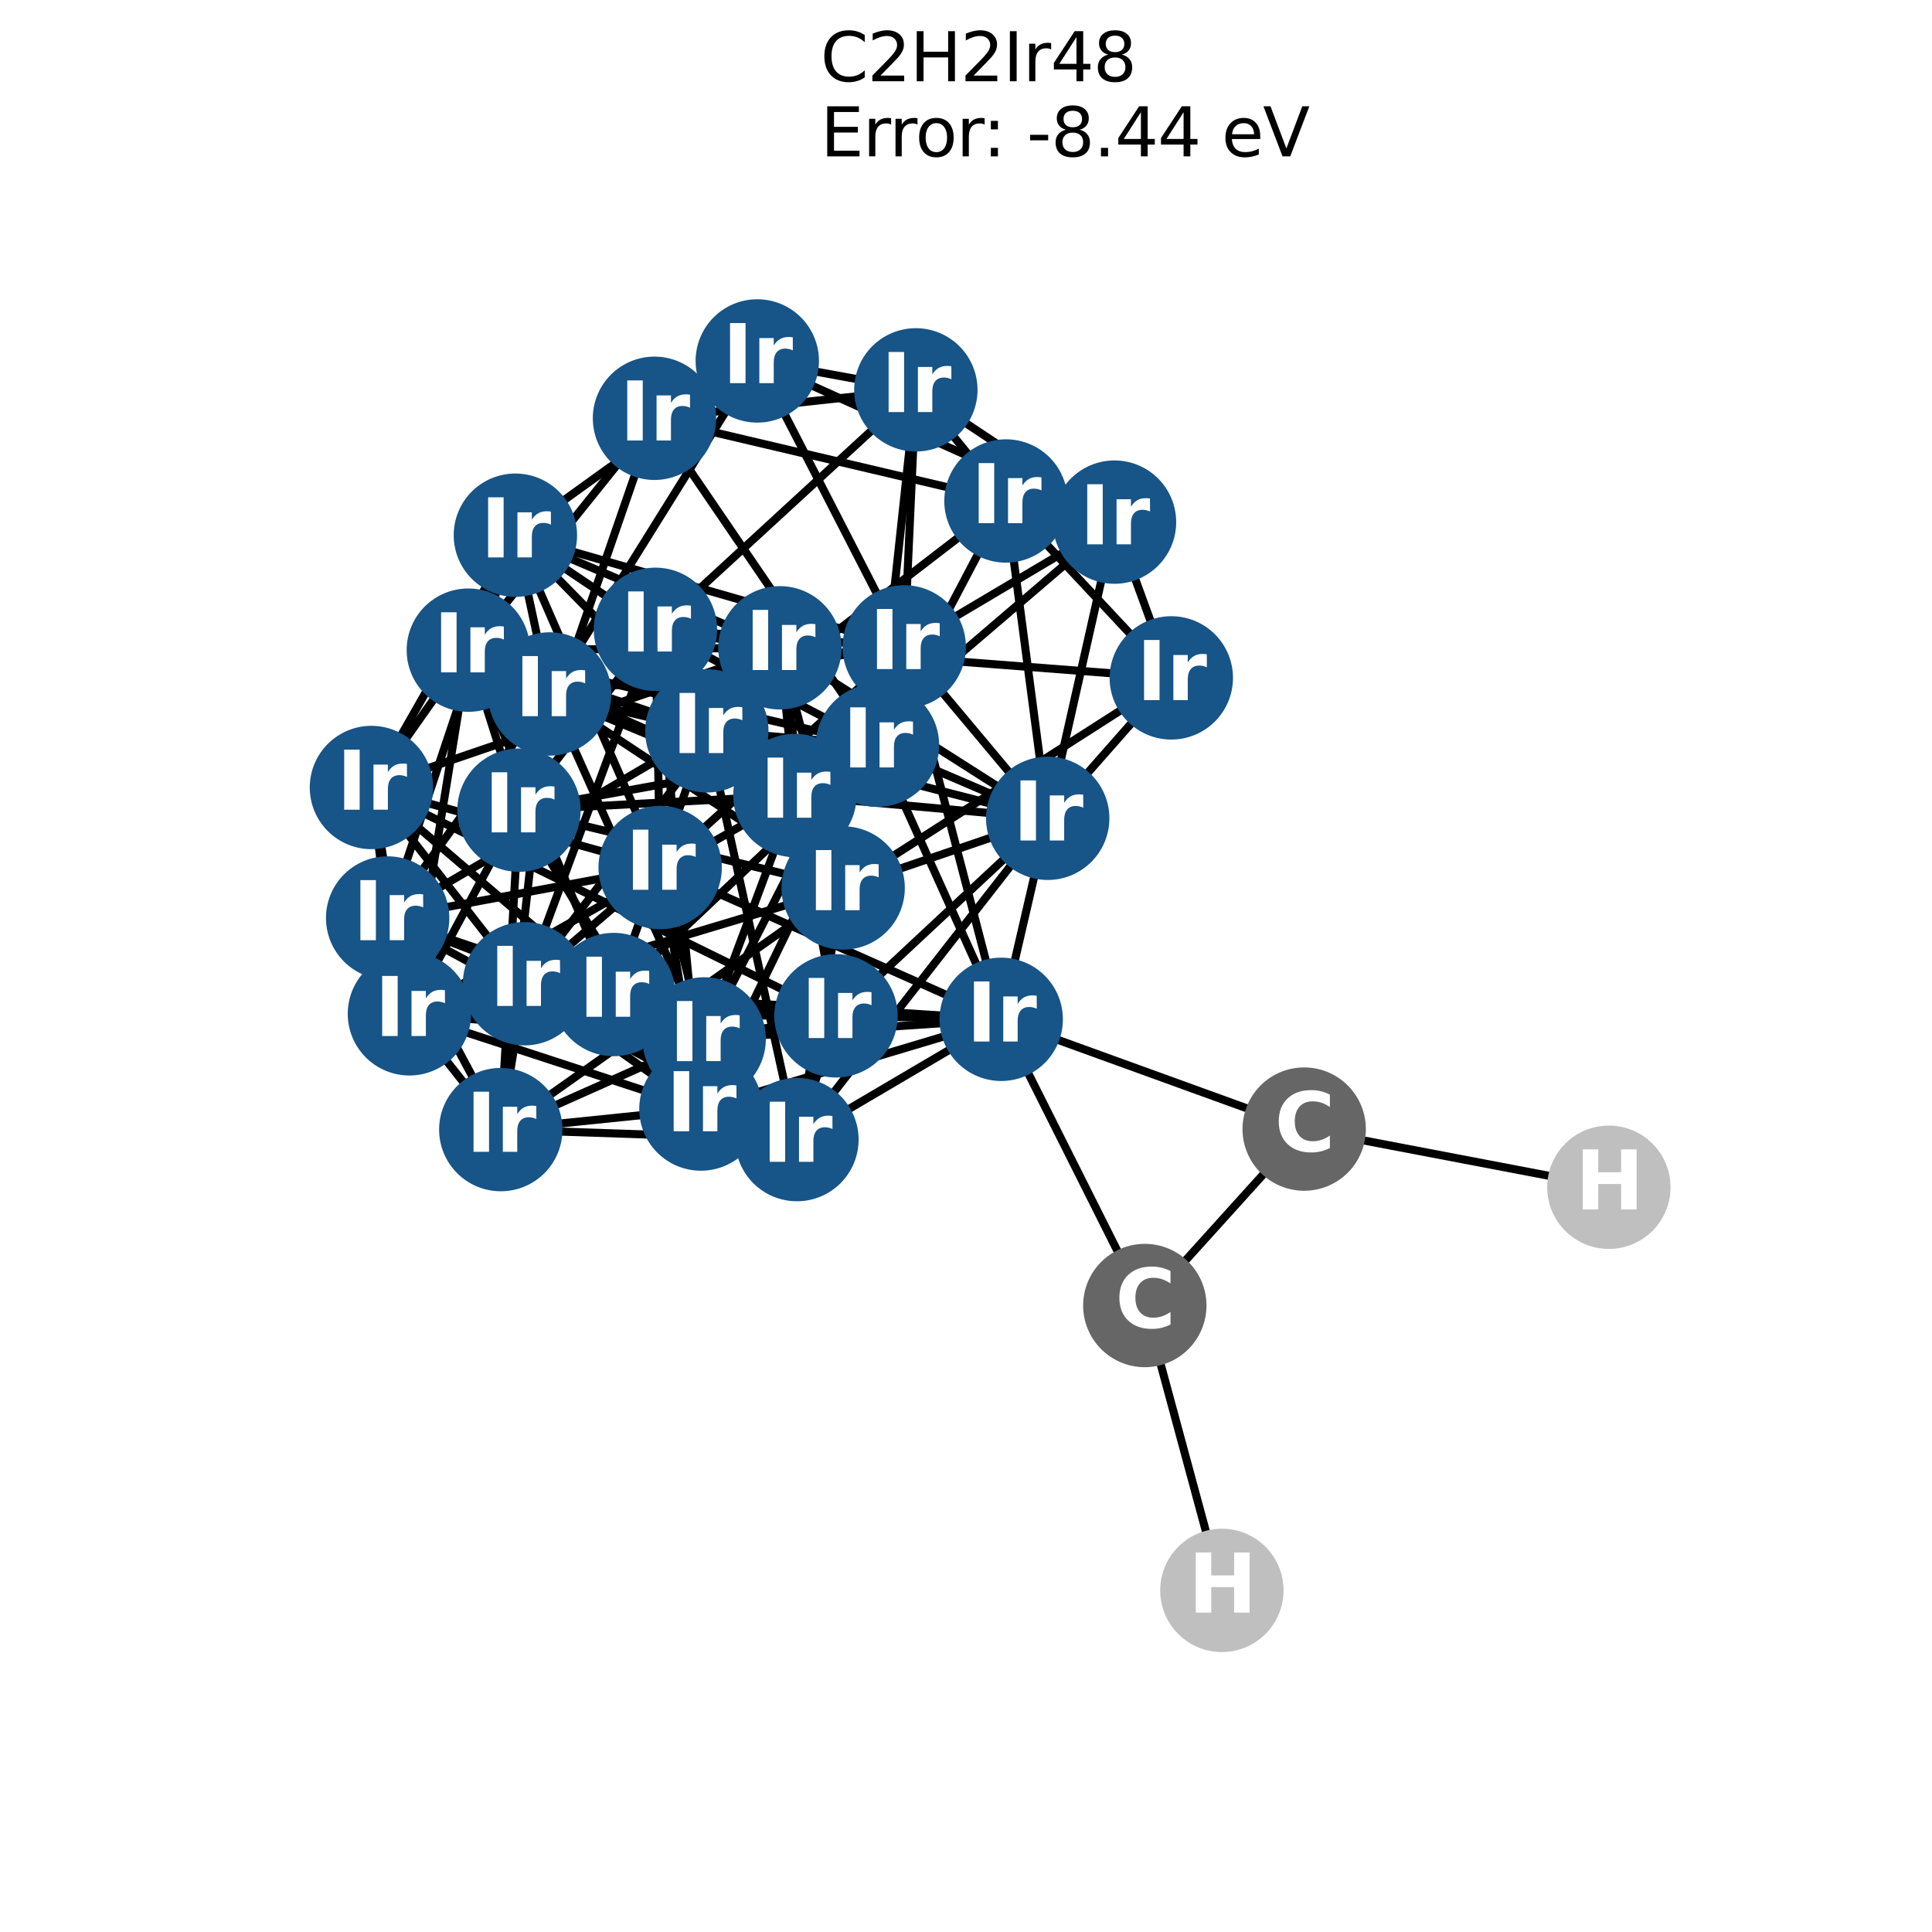<?xml version="1.0" encoding="utf-8" standalone="no"?>
<!DOCTYPE svg PUBLIC "-//W3C//DTD SVG 1.1//EN"
  "http://www.w3.org/Graphics/SVG/1.1/DTD/svg11.dtd">
<svg xmlns:xlink="http://www.w3.org/1999/xlink" width="288pt" height="288pt" viewBox="0 0 288 288" xmlns="http://www.w3.org/2000/svg" version="1.1">
 <defs>
  <style type="text/css">*{stroke-linejoin: round; stroke-linecap: butt}</style>
 </defs>
 <g id="figure_1">
  <g id="patch_1">
   <path d="M 0 288 
L 288 288 
L 288 0 
L 0 0 
z
" style="fill: #ffffff"/>
  </g>
  <g id="axes_1">
   <g id="LineCollection_1">
    <path d="M 149.956 74.68 
L 174.605 101.051 
" clip-path="url(#pcd8dfbd609)" style="fill: none; stroke: #000000; stroke-width: 1.2"/>
    <path d="M 149.956 74.68 
L 97.565 62.354 
" clip-path="url(#pcd8dfbd609)" style="fill: none; stroke: #000000; stroke-width: 1.2"/>
    <path d="M 149.956 74.68 
L 136.524 58.116 
" clip-path="url(#pcd8dfbd609)" style="fill: none; stroke: #000000; stroke-width: 1.2"/>
    <path d="M 149.956 74.68 
L 166.137 77.831 
" clip-path="url(#pcd8dfbd609)" style="fill: none; stroke: #000000; stroke-width: 1.2"/>
    <path d="M 149.956 74.68 
L 105.365 108.945 
" clip-path="url(#pcd8dfbd609)" style="fill: none; stroke: #000000; stroke-width: 1.2"/>
    <path d="M 149.956 74.68 
L 156.181 121.982 
" clip-path="url(#pcd8dfbd609)" style="fill: none; stroke: #000000; stroke-width: 1.2"/>
    <path d="M 149.956 74.68 
L 130.804 111.091 
" clip-path="url(#pcd8dfbd609)" style="fill: none; stroke: #000000; stroke-width: 1.2"/>
    <path d="M 174.605 101.051 
L 166.137 77.831 
" clip-path="url(#pcd8dfbd609)" style="fill: none; stroke: #000000; stroke-width: 1.2"/>
    <path d="M 174.605 101.051 
L 116.259 96.566 
" clip-path="url(#pcd8dfbd609)" style="fill: none; stroke: #000000; stroke-width: 1.2"/>
    <path d="M 174.605 101.051 
L 125.686 132.368 
" clip-path="url(#pcd8dfbd609)" style="fill: none; stroke: #000000; stroke-width: 1.2"/>
    <path d="M 174.605 101.051 
L 156.181 121.982 
" clip-path="url(#pcd8dfbd609)" style="fill: none; stroke: #000000; stroke-width: 1.2"/>
    <path d="M 97.565 62.354 
L 136.524 58.116 
" clip-path="url(#pcd8dfbd609)" style="fill: none; stroke: #000000; stroke-width: 1.2"/>
    <path d="M 97.565 62.354 
L 69.815 96.917 
" clip-path="url(#pcd8dfbd609)" style="fill: none; stroke: #000000; stroke-width: 1.2"/>
    <path d="M 97.565 62.354 
L 77.363 120.77 
" clip-path="url(#pcd8dfbd609)" style="fill: none; stroke: #000000; stroke-width: 1.2"/>
    <path d="M 97.565 62.354 
L 130.804 111.091 
" clip-path="url(#pcd8dfbd609)" style="fill: none; stroke: #000000; stroke-width: 1.2"/>
    <path d="M 136.524 58.116 
L 166.137 77.831 
" clip-path="url(#pcd8dfbd609)" style="fill: none; stroke: #000000; stroke-width: 1.2"/>
    <path d="M 136.524 58.116 
L 112.888 53.804 
" clip-path="url(#pcd8dfbd609)" style="fill: none; stroke: #000000; stroke-width: 1.2"/>
    <path d="M 136.524 58.116 
L 130.804 111.091 
" clip-path="url(#pcd8dfbd609)" style="fill: none; stroke: #000000; stroke-width: 1.2"/>
    <path d="M 136.524 58.116 
L 97.704 93.81 
" clip-path="url(#pcd8dfbd609)" style="fill: none; stroke: #000000; stroke-width: 1.2"/>
    <path d="M 136.524 58.116 
L 134.79 96.427 
" clip-path="url(#pcd8dfbd609)" style="fill: none; stroke: #000000; stroke-width: 1.2"/>
    <path d="M 166.137 77.831 
L 112.888 53.804 
" clip-path="url(#pcd8dfbd609)" style="fill: none; stroke: #000000; stroke-width: 1.2"/>
    <path d="M 166.137 77.831 
L 156.181 121.982 
" clip-path="url(#pcd8dfbd609)" style="fill: none; stroke: #000000; stroke-width: 1.2"/>
    <path d="M 166.137 77.831 
L 134.79 96.427 
" clip-path="url(#pcd8dfbd609)" style="fill: none; stroke: #000000; stroke-width: 1.2"/>
    <path d="M 166.137 77.831 
L 118.491 118.583 
" clip-path="url(#pcd8dfbd609)" style="fill: none; stroke: #000000; stroke-width: 1.2"/>
    <path d="M 112.888 53.804 
L 76.827 79.781 
" clip-path="url(#pcd8dfbd609)" style="fill: none; stroke: #000000; stroke-width: 1.2"/>
    <path d="M 112.888 53.804 
L 134.79 96.427 
" clip-path="url(#pcd8dfbd609)" style="fill: none; stroke: #000000; stroke-width: 1.2"/>
    <path d="M 112.888 53.804 
L 81.932 103.447 
" clip-path="url(#pcd8dfbd609)" style="fill: none; stroke: #000000; stroke-width: 1.2"/>
    <path d="M 116.259 96.566 
L 76.827 79.781 
" clip-path="url(#pcd8dfbd609)" style="fill: none; stroke: #000000; stroke-width: 1.2"/>
    <path d="M 116.259 96.566 
L 69.815 96.917 
" clip-path="url(#pcd8dfbd609)" style="fill: none; stroke: #000000; stroke-width: 1.2"/>
    <path d="M 116.259 96.566 
L 125.686 132.368 
" clip-path="url(#pcd8dfbd609)" style="fill: none; stroke: #000000; stroke-width: 1.2"/>
    <path d="M 116.259 96.566 
L 156.181 121.982 
" clip-path="url(#pcd8dfbd609)" style="fill: none; stroke: #000000; stroke-width: 1.2"/>
    <path d="M 116.259 96.566 
L 97.704 93.81 
" clip-path="url(#pcd8dfbd609)" style="fill: none; stroke: #000000; stroke-width: 1.2"/>
    <path d="M 116.259 96.566 
L 118.491 118.583 
" clip-path="url(#pcd8dfbd609)" style="fill: none; stroke: #000000; stroke-width: 1.2"/>
    <path d="M 116.259 96.566 
L 78.187 146.642 
" clip-path="url(#pcd8dfbd609)" style="fill: none; stroke: #000000; stroke-width: 1.2"/>
    <path d="M 116.259 96.566 
L 55.369 117.391 
" clip-path="url(#pcd8dfbd609)" style="fill: none; stroke: #000000; stroke-width: 1.2"/>
    <path d="M 116.259 96.566 
L 124.62 151.427 
" clip-path="url(#pcd8dfbd609)" style="fill: none; stroke: #000000; stroke-width: 1.2"/>
    <path d="M 76.827 79.781 
L 69.815 96.917 
" clip-path="url(#pcd8dfbd609)" style="fill: none; stroke: #000000; stroke-width: 1.2"/>
    <path d="M 76.827 79.781 
L 105.365 108.945 
" clip-path="url(#pcd8dfbd609)" style="fill: none; stroke: #000000; stroke-width: 1.2"/>
    <path d="M 76.827 79.781 
L 97.704 93.81 
" clip-path="url(#pcd8dfbd609)" style="fill: none; stroke: #000000; stroke-width: 1.2"/>
    <path d="M 76.827 79.781 
L 134.79 96.427 
" clip-path="url(#pcd8dfbd609)" style="fill: none; stroke: #000000; stroke-width: 1.2"/>
    <path d="M 76.827 79.781 
L 81.932 103.447 
" clip-path="url(#pcd8dfbd609)" style="fill: none; stroke: #000000; stroke-width: 1.2"/>
    <path d="M 76.827 79.781 
L 55.369 117.391 
" clip-path="url(#pcd8dfbd609)" style="fill: none; stroke: #000000; stroke-width: 1.2"/>
    <path d="M 76.827 79.781 
L 57.786 136.844 
" clip-path="url(#pcd8dfbd609)" style="fill: none; stroke: #000000; stroke-width: 1.2"/>
    <path d="M 76.827 79.781 
L 98.408 129.323 
" clip-path="url(#pcd8dfbd609)" style="fill: none; stroke: #000000; stroke-width: 1.2"/>
    <path d="M 69.815 96.917 
L 105.365 108.945 
" clip-path="url(#pcd8dfbd609)" style="fill: none; stroke: #000000; stroke-width: 1.2"/>
    <path d="M 69.815 96.917 
L 77.363 120.77 
" clip-path="url(#pcd8dfbd609)" style="fill: none; stroke: #000000; stroke-width: 1.2"/>
    <path d="M 69.815 96.917 
L 130.804 111.091 
" clip-path="url(#pcd8dfbd609)" style="fill: none; stroke: #000000; stroke-width: 1.2"/>
    <path d="M 69.815 96.917 
L 118.491 118.583 
" clip-path="url(#pcd8dfbd609)" style="fill: none; stroke: #000000; stroke-width: 1.2"/>
    <path d="M 69.815 96.917 
L 55.369 117.391 
" clip-path="url(#pcd8dfbd609)" style="fill: none; stroke: #000000; stroke-width: 1.2"/>
    <path d="M 69.815 96.917 
L 91.481 148.255 
" clip-path="url(#pcd8dfbd609)" style="fill: none; stroke: #000000; stroke-width: 1.2"/>
    <path d="M 69.815 96.917 
L 61.032 151.128 
" clip-path="url(#pcd8dfbd609)" style="fill: none; stroke: #000000; stroke-width: 1.2"/>
    <path d="M 105.365 108.945 
L 125.686 132.368 
" clip-path="url(#pcd8dfbd609)" style="fill: none; stroke: #000000; stroke-width: 1.2"/>
    <path d="M 105.365 108.945 
L 156.181 121.982 
" clip-path="url(#pcd8dfbd609)" style="fill: none; stroke: #000000; stroke-width: 1.2"/>
    <path d="M 105.365 108.945 
L 130.804 111.091 
" clip-path="url(#pcd8dfbd609)" style="fill: none; stroke: #000000; stroke-width: 1.2"/>
    <path d="M 105.365 108.945 
L 81.932 103.447 
" clip-path="url(#pcd8dfbd609)" style="fill: none; stroke: #000000; stroke-width: 1.2"/>
    <path d="M 105.365 108.945 
L 91.481 148.255 
" clip-path="url(#pcd8dfbd609)" style="fill: none; stroke: #000000; stroke-width: 1.2"/>
    <path d="M 105.365 108.945 
L 57.786 136.844 
" clip-path="url(#pcd8dfbd609)" style="fill: none; stroke: #000000; stroke-width: 1.2"/>
    <path d="M 105.365 108.945 
L 118.797 169.877 
" clip-path="url(#pcd8dfbd609)" style="fill: none; stroke: #000000; stroke-width: 1.2"/>
    <path d="M 125.686 132.368 
L 156.181 121.982 
" clip-path="url(#pcd8dfbd609)" style="fill: none; stroke: #000000; stroke-width: 1.2"/>
    <path d="M 125.686 132.368 
L 77.363 120.77 
" clip-path="url(#pcd8dfbd609)" style="fill: none; stroke: #000000; stroke-width: 1.2"/>
    <path d="M 125.686 132.368 
L 97.704 93.81 
" clip-path="url(#pcd8dfbd609)" style="fill: none; stroke: #000000; stroke-width: 1.2"/>
    <path d="M 125.686 132.368 
L 81.932 103.447 
" clip-path="url(#pcd8dfbd609)" style="fill: none; stroke: #000000; stroke-width: 1.2"/>
    <path d="M 125.686 132.368 
L 78.187 146.642 
" clip-path="url(#pcd8dfbd609)" style="fill: none; stroke: #000000; stroke-width: 1.2"/>
    <path d="M 125.686 132.368 
L 118.797 169.877 
" clip-path="url(#pcd8dfbd609)" style="fill: none; stroke: #000000; stroke-width: 1.2"/>
    <path d="M 125.686 132.368 
L 74.652 168.387 
" clip-path="url(#pcd8dfbd609)" style="fill: none; stroke: #000000; stroke-width: 1.2"/>
    <path d="M 156.181 121.982 
L 130.804 111.091 
" clip-path="url(#pcd8dfbd609)" style="fill: none; stroke: #000000; stroke-width: 1.2"/>
    <path d="M 156.181 121.982 
L 134.79 96.427 
" clip-path="url(#pcd8dfbd609)" style="fill: none; stroke: #000000; stroke-width: 1.2"/>
    <path d="M 156.181 121.982 
L 118.491 118.583 
" clip-path="url(#pcd8dfbd609)" style="fill: none; stroke: #000000; stroke-width: 1.2"/>
    <path d="M 156.181 121.982 
L 118.797 169.877 
" clip-path="url(#pcd8dfbd609)" style="fill: none; stroke: #000000; stroke-width: 1.2"/>
    <path d="M 156.181 121.982 
L 124.62 151.427 
" clip-path="url(#pcd8dfbd609)" style="fill: none; stroke: #000000; stroke-width: 1.2"/>
    <path d="M 156.181 121.982 
L 149.248 151.949 
" clip-path="url(#pcd8dfbd609)" style="fill: none; stroke: #000000; stroke-width: 1.2"/>
    <path d="M 77.363 120.77 
L 130.804 111.091 
" clip-path="url(#pcd8dfbd609)" style="fill: none; stroke: #000000; stroke-width: 1.2"/>
    <path d="M 77.363 120.77 
L 97.704 93.81 
" clip-path="url(#pcd8dfbd609)" style="fill: none; stroke: #000000; stroke-width: 1.2"/>
    <path d="M 77.363 120.77 
L 118.491 118.583 
" clip-path="url(#pcd8dfbd609)" style="fill: none; stroke: #000000; stroke-width: 1.2"/>
    <path d="M 77.363 120.77 
L 81.932 103.447 
" clip-path="url(#pcd8dfbd609)" style="fill: none; stroke: #000000; stroke-width: 1.2"/>
    <path d="M 77.363 120.77 
L 61.032 151.128 
" clip-path="url(#pcd8dfbd609)" style="fill: none; stroke: #000000; stroke-width: 1.2"/>
    <path d="M 77.363 120.77 
L 104.485 165.322 
" clip-path="url(#pcd8dfbd609)" style="fill: none; stroke: #000000; stroke-width: 1.2"/>
    <path d="M 77.363 120.77 
L 74.652 168.387 
" clip-path="url(#pcd8dfbd609)" style="fill: none; stroke: #000000; stroke-width: 1.2"/>
    <path d="M 130.804 111.091 
L 97.704 93.81 
" clip-path="url(#pcd8dfbd609)" style="fill: none; stroke: #000000; stroke-width: 1.2"/>
    <path d="M 130.804 111.091 
L 134.79 96.427 
" clip-path="url(#pcd8dfbd609)" style="fill: none; stroke: #000000; stroke-width: 1.2"/>
    <path d="M 130.804 111.091 
L 91.481 148.255 
" clip-path="url(#pcd8dfbd609)" style="fill: none; stroke: #000000; stroke-width: 1.2"/>
    <path d="M 130.804 111.091 
L 104.485 165.322 
" clip-path="url(#pcd8dfbd609)" style="fill: none; stroke: #000000; stroke-width: 1.2"/>
    <path d="M 130.804 111.091 
L 149.248 151.949 
" clip-path="url(#pcd8dfbd609)" style="fill: none; stroke: #000000; stroke-width: 1.2"/>
    <path d="M 97.704 93.81 
L 134.79 96.427 
" clip-path="url(#pcd8dfbd609)" style="fill: none; stroke: #000000; stroke-width: 1.2"/>
    <path d="M 97.704 93.81 
L 78.187 146.642 
" clip-path="url(#pcd8dfbd609)" style="fill: none; stroke: #000000; stroke-width: 1.2"/>
    <path d="M 97.704 93.81 
L 104.485 165.322 
" clip-path="url(#pcd8dfbd609)" style="fill: none; stroke: #000000; stroke-width: 1.2"/>
    <path d="M 97.704 93.81 
L 98.408 129.323 
" clip-path="url(#pcd8dfbd609)" style="fill: none; stroke: #000000; stroke-width: 1.2"/>
    <path d="M 134.79 96.427 
L 118.491 118.583 
" clip-path="url(#pcd8dfbd609)" style="fill: none; stroke: #000000; stroke-width: 1.2"/>
    <path d="M 134.79 96.427 
L 81.932 103.447 
" clip-path="url(#pcd8dfbd609)" style="fill: none; stroke: #000000; stroke-width: 1.2"/>
    <path d="M 134.79 96.427 
L 98.408 129.323 
" clip-path="url(#pcd8dfbd609)" style="fill: none; stroke: #000000; stroke-width: 1.2"/>
    <path d="M 134.79 96.427 
L 149.248 151.949 
" clip-path="url(#pcd8dfbd609)" style="fill: none; stroke: #000000; stroke-width: 1.2"/>
    <path d="M 134.79 96.427 
L 104.97 154.869 
" clip-path="url(#pcd8dfbd609)" style="fill: none; stroke: #000000; stroke-width: 1.2"/>
    <path d="M 118.491 118.583 
L 81.932 103.447 
" clip-path="url(#pcd8dfbd609)" style="fill: none; stroke: #000000; stroke-width: 1.2"/>
    <path d="M 118.491 118.583 
L 124.62 151.427 
" clip-path="url(#pcd8dfbd609)" style="fill: none; stroke: #000000; stroke-width: 1.2"/>
    <path d="M 118.491 118.583 
L 61.032 151.128 
" clip-path="url(#pcd8dfbd609)" style="fill: none; stroke: #000000; stroke-width: 1.2"/>
    <path d="M 118.491 118.583 
L 104.97 154.869 
" clip-path="url(#pcd8dfbd609)" style="fill: none; stroke: #000000; stroke-width: 1.2"/>
    <path d="M 81.932 103.447 
L 57.786 136.844 
" clip-path="url(#pcd8dfbd609)" style="fill: none; stroke: #000000; stroke-width: 1.2"/>
    <path d="M 81.932 103.447 
L 104.97 154.869 
" clip-path="url(#pcd8dfbd609)" style="fill: none; stroke: #000000; stroke-width: 1.2"/>
    <path d="M 81.932 103.447 
L 74.652 168.387 
" clip-path="url(#pcd8dfbd609)" style="fill: none; stroke: #000000; stroke-width: 1.2"/>
    <path d="M 78.187 146.642 
L 55.369 117.391 
" clip-path="url(#pcd8dfbd609)" style="fill: none; stroke: #000000; stroke-width: 1.2"/>
    <path d="M 78.187 146.642 
L 118.797 169.877 
" clip-path="url(#pcd8dfbd609)" style="fill: none; stroke: #000000; stroke-width: 1.2"/>
    <path d="M 78.187 146.642 
L 124.62 151.427 
" clip-path="url(#pcd8dfbd609)" style="fill: none; stroke: #000000; stroke-width: 1.2"/>
    <path d="M 78.187 146.642 
L 104.485 165.322 
" clip-path="url(#pcd8dfbd609)" style="fill: none; stroke: #000000; stroke-width: 1.2"/>
    <path d="M 78.187 146.642 
L 98.408 129.323 
" clip-path="url(#pcd8dfbd609)" style="fill: none; stroke: #000000; stroke-width: 1.2"/>
    <path d="M 78.187 146.642 
L 74.652 168.387 
" clip-path="url(#pcd8dfbd609)" style="fill: none; stroke: #000000; stroke-width: 1.2"/>
    <path d="M 55.369 117.391 
L 91.481 148.255 
" clip-path="url(#pcd8dfbd609)" style="fill: none; stroke: #000000; stroke-width: 1.2"/>
    <path d="M 55.369 117.391 
L 57.786 136.844 
" clip-path="url(#pcd8dfbd609)" style="fill: none; stroke: #000000; stroke-width: 1.2"/>
    <path d="M 55.369 117.391 
L 124.62 151.427 
" clip-path="url(#pcd8dfbd609)" style="fill: none; stroke: #000000; stroke-width: 1.2"/>
    <path d="M 55.369 117.391 
L 61.032 151.128 
" clip-path="url(#pcd8dfbd609)" style="fill: none; stroke: #000000; stroke-width: 1.2"/>
    <path d="M 55.369 117.391 
L 98.408 129.323 
" clip-path="url(#pcd8dfbd609)" style="fill: none; stroke: #000000; stroke-width: 1.2"/>
    <path d="M 91.481 148.255 
L 57.786 136.844 
" clip-path="url(#pcd8dfbd609)" style="fill: none; stroke: #000000; stroke-width: 1.2"/>
    <path d="M 91.481 148.255 
L 118.797 169.877 
" clip-path="url(#pcd8dfbd609)" style="fill: none; stroke: #000000; stroke-width: 1.2"/>
    <path d="M 91.481 148.255 
L 61.032 151.128 
" clip-path="url(#pcd8dfbd609)" style="fill: none; stroke: #000000; stroke-width: 1.2"/>
    <path d="M 91.481 148.255 
L 104.485 165.322 
" clip-path="url(#pcd8dfbd609)" style="fill: none; stroke: #000000; stroke-width: 1.2"/>
    <path d="M 91.481 148.255 
L 149.248 151.949 
" clip-path="url(#pcd8dfbd609)" style="fill: none; stroke: #000000; stroke-width: 1.2"/>
    <path d="M 57.786 136.844 
L 118.797 169.877 
" clip-path="url(#pcd8dfbd609)" style="fill: none; stroke: #000000; stroke-width: 1.2"/>
    <path d="M 57.786 136.844 
L 98.408 129.323 
" clip-path="url(#pcd8dfbd609)" style="fill: none; stroke: #000000; stroke-width: 1.2"/>
    <path d="M 57.786 136.844 
L 104.97 154.869 
" clip-path="url(#pcd8dfbd609)" style="fill: none; stroke: #000000; stroke-width: 1.2"/>
    <path d="M 57.786 136.844 
L 74.652 168.387 
" clip-path="url(#pcd8dfbd609)" style="fill: none; stroke: #000000; stroke-width: 1.2"/>
    <path d="M 118.797 169.877 
L 124.62 151.427 
" clip-path="url(#pcd8dfbd609)" style="fill: none; stroke: #000000; stroke-width: 1.2"/>
    <path d="M 118.797 169.877 
L 149.248 151.949 
" clip-path="url(#pcd8dfbd609)" style="fill: none; stroke: #000000; stroke-width: 1.2"/>
    <path d="M 118.797 169.877 
L 74.652 168.387 
" clip-path="url(#pcd8dfbd609)" style="fill: none; stroke: #000000; stroke-width: 1.2"/>
    <path d="M 124.62 151.427 
L 61.032 151.128 
" clip-path="url(#pcd8dfbd609)" style="fill: none; stroke: #000000; stroke-width: 1.2"/>
    <path d="M 124.62 151.427 
L 149.248 151.949 
" clip-path="url(#pcd8dfbd609)" style="fill: none; stroke: #000000; stroke-width: 1.2"/>
    <path d="M 124.62 151.427 
L 104.97 154.869 
" clip-path="url(#pcd8dfbd609)" style="fill: none; stroke: #000000; stroke-width: 1.2"/>
    <path d="M 61.032 151.128 
L 104.485 165.322 
" clip-path="url(#pcd8dfbd609)" style="fill: none; stroke: #000000; stroke-width: 1.2"/>
    <path d="M 61.032 151.128 
L 104.97 154.869 
" clip-path="url(#pcd8dfbd609)" style="fill: none; stroke: #000000; stroke-width: 1.2"/>
    <path d="M 61.032 151.128 
L 74.652 168.387 
" clip-path="url(#pcd8dfbd609)" style="fill: none; stroke: #000000; stroke-width: 1.2"/>
    <path d="M 104.485 165.322 
L 98.408 129.323 
" clip-path="url(#pcd8dfbd609)" style="fill: none; stroke: #000000; stroke-width: 1.2"/>
    <path d="M 104.485 165.322 
L 149.248 151.949 
" clip-path="url(#pcd8dfbd609)" style="fill: none; stroke: #000000; stroke-width: 1.2"/>
    <path d="M 104.485 165.322 
L 74.652 168.387 
" clip-path="url(#pcd8dfbd609)" style="fill: none; stroke: #000000; stroke-width: 1.2"/>
    <path d="M 98.408 129.323 
L 149.248 151.949 
" clip-path="url(#pcd8dfbd609)" style="fill: none; stroke: #000000; stroke-width: 1.2"/>
    <path d="M 98.408 129.323 
L 104.97 154.869 
" clip-path="url(#pcd8dfbd609)" style="fill: none; stroke: #000000; stroke-width: 1.2"/>
    <path d="M 149.248 151.949 
L 104.97 154.869 
" clip-path="url(#pcd8dfbd609)" style="fill: none; stroke: #000000; stroke-width: 1.2"/>
    <path d="M 149.248 151.949 
L 170.654 194.613 
" clip-path="url(#pcd8dfbd609)" style="fill: none; stroke: #000000; stroke-width: 1.2"/>
    <path d="M 149.248 151.949 
L 194.412 168.312 
" clip-path="url(#pcd8dfbd609)" style="fill: none; stroke: #000000; stroke-width: 1.2"/>
    <path d="M 104.97 154.869 
L 74.652 168.387 
" clip-path="url(#pcd8dfbd609)" style="fill: none; stroke: #000000; stroke-width: 1.2"/>
    <path d="M 182.142 237.076 
L 170.654 194.613 
" clip-path="url(#pcd8dfbd609)" style="fill: none; stroke: #000000; stroke-width: 1.2"/>
    <path d="M 239.831 176.982 
L 194.412 168.312 
" clip-path="url(#pcd8dfbd609)" style="fill: none; stroke: #000000; stroke-width: 1.2"/>
    <path d="M 170.654 194.613 
L 194.412 168.312 
" clip-path="url(#pcd8dfbd609)" style="fill: none; stroke: #000000; stroke-width: 1.2"/>
   </g>
   <g id="PathCollection_1">
    <defs>
     <path id="C0_0_72d8f8a6de" d="M 0 8.944 
C 2.372 8.944 4.647 8.002 6.325 6.325 
C 8.002 4.647 8.944 2.372 8.944 -0 
C 8.944 -2.372 8.002 -4.647 6.325 -6.325 
C 4.647 -8.002 2.372 -8.944 0 -8.944 
C -2.372 -8.944 -4.647 -8.002 -6.325 -6.325 
C -8.002 -4.647 -8.944 -2.372 -8.944 0 
C -8.944 2.372 -8.002 4.647 -6.325 6.325 
C -4.647 8.002 -2.372 8.944 0 8.944 
z
"/>
    </defs>
    <g clip-path="url(#pcd8dfbd609)">
     <use xlink:href="#C0_0_72d8f8a6de" x="149.956" y="74.68" style="fill: #175487; stroke: #175487; stroke-width: 0.5"/>
    </g>
    <g clip-path="url(#pcd8dfbd609)">
     <use xlink:href="#C0_0_72d8f8a6de" x="174.605" y="101.051" style="fill: #175487; stroke: #175487; stroke-width: 0.5"/>
    </g>
    <g clip-path="url(#pcd8dfbd609)">
     <use xlink:href="#C0_0_72d8f8a6de" x="97.565" y="62.354" style="fill: #175487; stroke: #175487; stroke-width: 0.5"/>
    </g>
    <g clip-path="url(#pcd8dfbd609)">
     <use xlink:href="#C0_0_72d8f8a6de" x="136.524" y="58.116" style="fill: #175487; stroke: #175487; stroke-width: 0.5"/>
    </g>
    <g clip-path="url(#pcd8dfbd609)">
     <use xlink:href="#C0_0_72d8f8a6de" x="166.137" y="77.831" style="fill: #175487; stroke: #175487; stroke-width: 0.5"/>
    </g>
    <g clip-path="url(#pcd8dfbd609)">
     <use xlink:href="#C0_0_72d8f8a6de" x="112.888" y="53.804" style="fill: #175487; stroke: #175487; stroke-width: 0.5"/>
    </g>
    <g clip-path="url(#pcd8dfbd609)">
     <use xlink:href="#C0_0_72d8f8a6de" x="116.259" y="96.566" style="fill: #175487; stroke: #175487; stroke-width: 0.5"/>
    </g>
    <g clip-path="url(#pcd8dfbd609)">
     <use xlink:href="#C0_0_72d8f8a6de" x="76.827" y="79.781" style="fill: #175487; stroke: #175487; stroke-width: 0.5"/>
    </g>
    <g clip-path="url(#pcd8dfbd609)">
     <use xlink:href="#C0_0_72d8f8a6de" x="69.815" y="96.917" style="fill: #175487; stroke: #175487; stroke-width: 0.5"/>
    </g>
    <g clip-path="url(#pcd8dfbd609)">
     <use xlink:href="#C0_0_72d8f8a6de" x="105.365" y="108.945" style="fill: #175487; stroke: #175487; stroke-width: 0.5"/>
    </g>
    <g clip-path="url(#pcd8dfbd609)">
     <use xlink:href="#C0_0_72d8f8a6de" x="125.686" y="132.368" style="fill: #175487; stroke: #175487; stroke-width: 0.5"/>
    </g>
    <g clip-path="url(#pcd8dfbd609)">
     <use xlink:href="#C0_0_72d8f8a6de" x="156.181" y="121.982" style="fill: #175487; stroke: #175487; stroke-width: 0.5"/>
    </g>
    <g clip-path="url(#pcd8dfbd609)">
     <use xlink:href="#C0_0_72d8f8a6de" x="77.363" y="120.77" style="fill: #175487; stroke: #175487; stroke-width: 0.5"/>
    </g>
    <g clip-path="url(#pcd8dfbd609)">
     <use xlink:href="#C0_0_72d8f8a6de" x="130.804" y="111.091" style="fill: #175487; stroke: #175487; stroke-width: 0.5"/>
    </g>
    <g clip-path="url(#pcd8dfbd609)">
     <use xlink:href="#C0_0_72d8f8a6de" x="97.704" y="93.81" style="fill: #175487; stroke: #175487; stroke-width: 0.5"/>
    </g>
    <g clip-path="url(#pcd8dfbd609)">
     <use xlink:href="#C0_0_72d8f8a6de" x="134.79" y="96.427" style="fill: #175487; stroke: #175487; stroke-width: 0.5"/>
    </g>
    <g clip-path="url(#pcd8dfbd609)">
     <use xlink:href="#C0_0_72d8f8a6de" x="118.491" y="118.583" style="fill: #175487; stroke: #175487; stroke-width: 0.5"/>
    </g>
    <g clip-path="url(#pcd8dfbd609)">
     <use xlink:href="#C0_0_72d8f8a6de" x="81.932" y="103.447" style="fill: #175487; stroke: #175487; stroke-width: 0.5"/>
    </g>
    <g clip-path="url(#pcd8dfbd609)">
     <use xlink:href="#C0_0_72d8f8a6de" x="78.187" y="146.642" style="fill: #175487; stroke: #175487; stroke-width: 0.5"/>
    </g>
    <g clip-path="url(#pcd8dfbd609)">
     <use xlink:href="#C0_0_72d8f8a6de" x="55.369" y="117.391" style="fill: #175487; stroke: #175487; stroke-width: 0.5"/>
    </g>
    <g clip-path="url(#pcd8dfbd609)">
     <use xlink:href="#C0_0_72d8f8a6de" x="91.481" y="148.255" style="fill: #175487; stroke: #175487; stroke-width: 0.5"/>
    </g>
    <g clip-path="url(#pcd8dfbd609)">
     <use xlink:href="#C0_0_72d8f8a6de" x="57.786" y="136.844" style="fill: #175487; stroke: #175487; stroke-width: 0.5"/>
    </g>
    <g clip-path="url(#pcd8dfbd609)">
     <use xlink:href="#C0_0_72d8f8a6de" x="118.797" y="169.877" style="fill: #175487; stroke: #175487; stroke-width: 0.5"/>
    </g>
    <g clip-path="url(#pcd8dfbd609)">
     <use xlink:href="#C0_0_72d8f8a6de" x="124.62" y="151.427" style="fill: #175487; stroke: #175487; stroke-width: 0.5"/>
    </g>
    <g clip-path="url(#pcd8dfbd609)">
     <use xlink:href="#C0_0_72d8f8a6de" x="61.032" y="151.128" style="fill: #175487; stroke: #175487; stroke-width: 0.5"/>
    </g>
    <g clip-path="url(#pcd8dfbd609)">
     <use xlink:href="#C0_0_72d8f8a6de" x="104.485" y="165.322" style="fill: #175487; stroke: #175487; stroke-width: 0.5"/>
    </g>
    <g clip-path="url(#pcd8dfbd609)">
     <use xlink:href="#C0_0_72d8f8a6de" x="98.408" y="129.323" style="fill: #175487; stroke: #175487; stroke-width: 0.5"/>
    </g>
    <g clip-path="url(#pcd8dfbd609)">
     <use xlink:href="#C0_0_72d8f8a6de" x="149.248" y="151.949" style="fill: #175487; stroke: #175487; stroke-width: 0.5"/>
    </g>
    <g clip-path="url(#pcd8dfbd609)">
     <use xlink:href="#C0_0_72d8f8a6de" x="104.97" y="154.869" style="fill: #175487; stroke: #175487; stroke-width: 0.5"/>
    </g>
    <g clip-path="url(#pcd8dfbd609)">
     <use xlink:href="#C0_0_72d8f8a6de" x="74.652" y="168.387" style="fill: #175487; stroke: #175487; stroke-width: 0.5"/>
    </g>
    <g clip-path="url(#pcd8dfbd609)">
     <use xlink:href="#C0_0_72d8f8a6de" x="182.142" y="237.076" style="fill: #bfbfbf; stroke: #bfbfbf; stroke-width: 0.5"/>
    </g>
    <g clip-path="url(#pcd8dfbd609)">
     <use xlink:href="#C0_0_72d8f8a6de" x="239.831" y="176.982" style="fill: #bfbfbf; stroke: #bfbfbf; stroke-width: 0.5"/>
    </g>
    <g clip-path="url(#pcd8dfbd609)">
     <use xlink:href="#C0_0_72d8f8a6de" x="170.654" y="194.613" style="fill: #666666; stroke: #666666; stroke-width: 0.5"/>
    </g>
    <g clip-path="url(#pcd8dfbd609)">
     <use xlink:href="#C0_0_72d8f8a6de" x="194.412" y="168.312" style="fill: #666666; stroke: #666666; stroke-width: 0.5"/>
    </g>
   </g>
   <g id="text_1">
    <g clip-path="url(#pcd8dfbd609)">
     <!-- Ir -->
     <g style="fill: #ffffff" transform="translate(144.765 77.991) scale(0.12 -0.12)">
      <defs>
       <path id="DejaVuSans-Bold-49" d="M 588 4666 
L 1791 4666 
L 1791 0 
L 588 0 
L 588 4666 
z
" transform="scale(0.016)"/>
       <path id="DejaVuSans-Bold-72" d="M 3138 2547 
Q 2991 2616 2845 2648 
Q 2700 2681 2553 2681 
Q 2122 2681 1889 2404 
Q 1656 2128 1656 1613 
L 1656 0 
L 538 0 
L 538 3500 
L 1656 3500 
L 1656 2925 
Q 1872 3269 2151 3426 
Q 2431 3584 2822 3584 
Q 2878 3584 2943 3579 
Q 3009 3575 3134 3559 
L 3138 2547 
z
" transform="scale(0.016)"/>
      </defs>
      <use xlink:href="#DejaVuSans-Bold-49"/>
      <use xlink:href="#DejaVuSans-Bold-72" transform="translate(37.207 0)"/>
     </g>
    </g>
   </g>
   <g id="text_2">
    <g clip-path="url(#pcd8dfbd609)">
     <!-- Ir -->
     <g style="fill: #ffffff" transform="translate(169.414 104.362) scale(0.12 -0.12)">
      <use xlink:href="#DejaVuSans-Bold-49"/>
      <use xlink:href="#DejaVuSans-Bold-72" transform="translate(37.207 0)"/>
     </g>
    </g>
   </g>
   <g id="text_3">
    <g clip-path="url(#pcd8dfbd609)">
     <!-- Ir -->
     <g style="fill: #ffffff" transform="translate(92.374 65.666) scale(0.12 -0.12)">
      <use xlink:href="#DejaVuSans-Bold-49"/>
      <use xlink:href="#DejaVuSans-Bold-72" transform="translate(37.207 0)"/>
     </g>
    </g>
   </g>
   <g id="text_4">
    <g clip-path="url(#pcd8dfbd609)">
     <!-- Ir -->
     <g style="fill: #ffffff" transform="translate(131.333 61.427) scale(0.12 -0.12)">
      <use xlink:href="#DejaVuSans-Bold-49"/>
      <use xlink:href="#DejaVuSans-Bold-72" transform="translate(37.207 0)"/>
     </g>
    </g>
   </g>
   <g id="text_5">
    <g clip-path="url(#pcd8dfbd609)">
     <!-- Ir -->
     <g style="fill: #ffffff" transform="translate(160.946 81.142) scale(0.12 -0.12)">
      <use xlink:href="#DejaVuSans-Bold-49"/>
      <use xlink:href="#DejaVuSans-Bold-72" transform="translate(37.207 0)"/>
     </g>
    </g>
   </g>
   <g id="text_6">
    <g clip-path="url(#pcd8dfbd609)">
     <!-- Ir -->
     <g style="fill: #ffffff" transform="translate(107.697 57.115) scale(0.12 -0.12)">
      <use xlink:href="#DejaVuSans-Bold-49"/>
      <use xlink:href="#DejaVuSans-Bold-72" transform="translate(37.207 0)"/>
     </g>
    </g>
   </g>
   <g id="text_7">
    <g clip-path="url(#pcd8dfbd609)">
     <!-- Ir -->
     <g style="fill: #ffffff" transform="translate(111.068 99.877) scale(0.12 -0.12)">
      <use xlink:href="#DejaVuSans-Bold-49"/>
      <use xlink:href="#DejaVuSans-Bold-72" transform="translate(37.207 0)"/>
     </g>
    </g>
   </g>
   <g id="text_8">
    <g clip-path="url(#pcd8dfbd609)">
     <!-- Ir -->
     <g style="fill: #ffffff" transform="translate(71.636 83.092) scale(0.12 -0.12)">
      <use xlink:href="#DejaVuSans-Bold-49"/>
      <use xlink:href="#DejaVuSans-Bold-72" transform="translate(37.207 0)"/>
     </g>
    </g>
   </g>
   <g id="text_9">
    <g clip-path="url(#pcd8dfbd609)">
     <!-- Ir -->
     <g style="fill: #ffffff" transform="translate(64.624 100.229) scale(0.12 -0.12)">
      <use xlink:href="#DejaVuSans-Bold-49"/>
      <use xlink:href="#DejaVuSans-Bold-72" transform="translate(37.207 0)"/>
     </g>
    </g>
   </g>
   <g id="text_10">
    <g clip-path="url(#pcd8dfbd609)">
     <!-- Ir -->
     <g style="fill: #ffffff" transform="translate(100.174 112.257) scale(0.12 -0.12)">
      <use xlink:href="#DejaVuSans-Bold-49"/>
      <use xlink:href="#DejaVuSans-Bold-72" transform="translate(37.207 0)"/>
     </g>
    </g>
   </g>
   <g id="text_11">
    <g clip-path="url(#pcd8dfbd609)">
     <!-- Ir -->
     <g style="fill: #ffffff" transform="translate(120.495 135.679) scale(0.12 -0.12)">
      <use xlink:href="#DejaVuSans-Bold-49"/>
      <use xlink:href="#DejaVuSans-Bold-72" transform="translate(37.207 0)"/>
     </g>
    </g>
   </g>
   <g id="text_12">
    <g clip-path="url(#pcd8dfbd609)">
     <!-- Ir -->
     <g style="fill: #ffffff" transform="translate(150.99 125.293) scale(0.12 -0.12)">
      <use xlink:href="#DejaVuSans-Bold-49"/>
      <use xlink:href="#DejaVuSans-Bold-72" transform="translate(37.207 0)"/>
     </g>
    </g>
   </g>
   <g id="text_13">
    <g clip-path="url(#pcd8dfbd609)">
     <!-- Ir -->
     <g style="fill: #ffffff" transform="translate(72.172 124.081) scale(0.12 -0.12)">
      <use xlink:href="#DejaVuSans-Bold-49"/>
      <use xlink:href="#DejaVuSans-Bold-72" transform="translate(37.207 0)"/>
     </g>
    </g>
   </g>
   <g id="text_14">
    <g clip-path="url(#pcd8dfbd609)">
     <!-- Ir -->
     <g style="fill: #ffffff" transform="translate(125.613 114.402) scale(0.12 -0.12)">
      <use xlink:href="#DejaVuSans-Bold-49"/>
      <use xlink:href="#DejaVuSans-Bold-72" transform="translate(37.207 0)"/>
     </g>
    </g>
   </g>
   <g id="text_15">
    <g clip-path="url(#pcd8dfbd609)">
     <!-- Ir -->
     <g style="fill: #ffffff" transform="translate(92.513 97.122) scale(0.12 -0.12)">
      <use xlink:href="#DejaVuSans-Bold-49"/>
      <use xlink:href="#DejaVuSans-Bold-72" transform="translate(37.207 0)"/>
     </g>
    </g>
   </g>
   <g id="text_16">
    <g clip-path="url(#pcd8dfbd609)">
     <!-- Ir -->
     <g style="fill: #ffffff" transform="translate(129.599 99.738) scale(0.12 -0.12)">
      <use xlink:href="#DejaVuSans-Bold-49"/>
      <use xlink:href="#DejaVuSans-Bold-72" transform="translate(37.207 0)"/>
     </g>
    </g>
   </g>
   <g id="text_17">
    <g clip-path="url(#pcd8dfbd609)">
     <!-- Ir -->
     <g style="fill: #ffffff" transform="translate(113.3 121.894) scale(0.12 -0.12)">
      <use xlink:href="#DejaVuSans-Bold-49"/>
      <use xlink:href="#DejaVuSans-Bold-72" transform="translate(37.207 0)"/>
     </g>
    </g>
   </g>
   <g id="text_18">
    <g clip-path="url(#pcd8dfbd609)">
     <!-- Ir -->
     <g style="fill: #ffffff" transform="translate(76.741 106.758) scale(0.12 -0.12)">
      <use xlink:href="#DejaVuSans-Bold-49"/>
      <use xlink:href="#DejaVuSans-Bold-72" transform="translate(37.207 0)"/>
     </g>
    </g>
   </g>
   <g id="text_19">
    <g clip-path="url(#pcd8dfbd609)">
     <!-- Ir -->
     <g style="fill: #ffffff" transform="translate(72.996 149.954) scale(0.12 -0.12)">
      <use xlink:href="#DejaVuSans-Bold-49"/>
      <use xlink:href="#DejaVuSans-Bold-72" transform="translate(37.207 0)"/>
     </g>
    </g>
   </g>
   <g id="text_20">
    <g clip-path="url(#pcd8dfbd609)">
     <!-- Ir -->
     <g style="fill: #ffffff" transform="translate(50.178 120.702) scale(0.12 -0.12)">
      <use xlink:href="#DejaVuSans-Bold-49"/>
      <use xlink:href="#DejaVuSans-Bold-72" transform="translate(37.207 0)"/>
     </g>
    </g>
   </g>
   <g id="text_21">
    <g clip-path="url(#pcd8dfbd609)">
     <!-- Ir -->
     <g style="fill: #ffffff" transform="translate(86.29 151.567) scale(0.12 -0.12)">
      <use xlink:href="#DejaVuSans-Bold-49"/>
      <use xlink:href="#DejaVuSans-Bold-72" transform="translate(37.207 0)"/>
     </g>
    </g>
   </g>
   <g id="text_22">
    <g clip-path="url(#pcd8dfbd609)">
     <!-- Ir -->
     <g style="fill: #ffffff" transform="translate(52.595 140.155) scale(0.12 -0.12)">
      <use xlink:href="#DejaVuSans-Bold-49"/>
      <use xlink:href="#DejaVuSans-Bold-72" transform="translate(37.207 0)"/>
     </g>
    </g>
   </g>
   <g id="text_23">
    <g clip-path="url(#pcd8dfbd609)">
     <!-- Ir -->
     <g style="fill: #ffffff" transform="translate(113.606 173.188) scale(0.12 -0.12)">
      <use xlink:href="#DejaVuSans-Bold-49"/>
      <use xlink:href="#DejaVuSans-Bold-72" transform="translate(37.207 0)"/>
     </g>
    </g>
   </g>
   <g id="text_24">
    <g clip-path="url(#pcd8dfbd609)">
     <!-- Ir -->
     <g style="fill: #ffffff" transform="translate(119.429 154.738) scale(0.12 -0.12)">
      <use xlink:href="#DejaVuSans-Bold-49"/>
      <use xlink:href="#DejaVuSans-Bold-72" transform="translate(37.207 0)"/>
     </g>
    </g>
   </g>
   <g id="text_25">
    <g clip-path="url(#pcd8dfbd609)">
     <!-- Ir -->
     <g style="fill: #ffffff" transform="translate(55.841 154.439) scale(0.12 -0.12)">
      <use xlink:href="#DejaVuSans-Bold-49"/>
      <use xlink:href="#DejaVuSans-Bold-72" transform="translate(37.207 0)"/>
     </g>
    </g>
   </g>
   <g id="text_26">
    <g clip-path="url(#pcd8dfbd609)">
     <!-- Ir -->
     <g style="fill: #ffffff" transform="translate(99.294 168.634) scale(0.12 -0.12)">
      <use xlink:href="#DejaVuSans-Bold-49"/>
      <use xlink:href="#DejaVuSans-Bold-72" transform="translate(37.207 0)"/>
     </g>
    </g>
   </g>
   <g id="text_27">
    <g clip-path="url(#pcd8dfbd609)">
     <!-- Ir -->
     <g style="fill: #ffffff" transform="translate(93.217 132.634) scale(0.12 -0.12)">
      <use xlink:href="#DejaVuSans-Bold-49"/>
      <use xlink:href="#DejaVuSans-Bold-72" transform="translate(37.207 0)"/>
     </g>
    </g>
   </g>
   <g id="text_28">
    <g clip-path="url(#pcd8dfbd609)">
     <!-- Ir -->
     <g style="fill: #ffffff" transform="translate(144.057 155.26) scale(0.12 -0.12)">
      <use xlink:href="#DejaVuSans-Bold-49"/>
      <use xlink:href="#DejaVuSans-Bold-72" transform="translate(37.207 0)"/>
     </g>
    </g>
   </g>
   <g id="text_29">
    <g clip-path="url(#pcd8dfbd609)">
     <!-- Ir -->
     <g style="fill: #ffffff" transform="translate(99.779 158.181) scale(0.12 -0.12)">
      <use xlink:href="#DejaVuSans-Bold-49"/>
      <use xlink:href="#DejaVuSans-Bold-72" transform="translate(37.207 0)"/>
     </g>
    </g>
   </g>
   <g id="text_30">
    <g clip-path="url(#pcd8dfbd609)">
     <!-- Ir -->
     <g style="fill: #ffffff" transform="translate(69.461 171.698) scale(0.12 -0.12)">
      <use xlink:href="#DejaVuSans-Bold-49"/>
      <use xlink:href="#DejaVuSans-Bold-72" transform="translate(37.207 0)"/>
     </g>
    </g>
   </g>
   <g id="text_31">
    <g clip-path="url(#pcd8dfbd609)">
     <!-- H -->
     <g style="fill: #ffffff" transform="translate(177.121 240.388) scale(0.12 -0.12)">
      <defs>
       <path id="DejaVuSans-Bold-48" d="M 588 4666 
L 1791 4666 
L 1791 2888 
L 3566 2888 
L 3566 4666 
L 4769 4666 
L 4769 0 
L 3566 0 
L 3566 1978 
L 1791 1978 
L 1791 0 
L 588 0 
L 588 4666 
z
" transform="scale(0.016)"/>
      </defs>
      <use xlink:href="#DejaVuSans-Bold-48"/>
     </g>
    </g>
   </g>
   <g id="text_32">
    <g clip-path="url(#pcd8dfbd609)">
     <!-- H -->
     <g style="fill: #ffffff" transform="translate(234.81 180.294) scale(0.12 -0.12)">
      <use xlink:href="#DejaVuSans-Bold-48"/>
     </g>
    </g>
   </g>
   <g id="text_33">
    <g clip-path="url(#pcd8dfbd609)">
     <!-- C -->
     <g style="fill: #ffffff" transform="translate(166.251 197.925) scale(0.12 -0.12)">
      <defs>
       <path id="DejaVuSans-Bold-43" d="M 4288 256 
Q 3956 84 3597 -3 
Q 3238 -91 2847 -91 
Q 1681 -91 1000 561 
Q 319 1213 319 2328 
Q 319 3447 1000 4098 
Q 1681 4750 2847 4750 
Q 3238 4750 3597 4662 
Q 3956 4575 4288 4403 
L 4288 3438 
Q 3953 3666 3628 3772 
Q 3303 3878 2944 3878 
Q 2300 3878 1931 3465 
Q 1563 3053 1563 2328 
Q 1563 1606 1931 1193 
Q 2300 781 2944 781 
Q 3303 781 3628 887 
Q 3953 994 4288 1222 
L 4288 256 
z
" transform="scale(0.016)"/>
      </defs>
      <use xlink:href="#DejaVuSans-Bold-43"/>
     </g>
    </g>
   </g>
   <g id="text_34">
    <g clip-path="url(#pcd8dfbd609)">
     <!-- C -->
     <g style="fill: #ffffff" transform="translate(190.009 171.623) scale(0.12 -0.12)">
      <use xlink:href="#DejaVuSans-Bold-43"/>
     </g>
    </g>
   </g>
   <g id="text_35">
    <!-- C2H2Ir48 -->
    <g transform="translate(122.31 12.114) scale(0.1 -0.1)">
     <defs>
      <path id="DejaVuSans-43" d="M 4122 4306 
L 4122 3641 
Q 3803 3938 3442 4084 
Q 3081 4231 2675 4231 
Q 1875 4231 1450 3742 
Q 1025 3253 1025 2328 
Q 1025 1406 1450 917 
Q 1875 428 2675 428 
Q 3081 428 3442 575 
Q 3803 722 4122 1019 
L 4122 359 
Q 3791 134 3420 21 
Q 3050 -91 2638 -91 
Q 1578 -91 968 557 
Q 359 1206 359 2328 
Q 359 3453 968 4101 
Q 1578 4750 2638 4750 
Q 3056 4750 3426 4639 
Q 3797 4528 4122 4306 
z
" transform="scale(0.016)"/>
      <path id="DejaVuSans-32" d="M 1228 531 
L 3431 531 
L 3431 0 
L 469 0 
L 469 531 
Q 828 903 1448 1529 
Q 2069 2156 2228 2338 
Q 2531 2678 2651 2914 
Q 2772 3150 2772 3378 
Q 2772 3750 2511 3984 
Q 2250 4219 1831 4219 
Q 1534 4219 1204 4116 
Q 875 4013 500 3803 
L 500 4441 
Q 881 4594 1212 4672 
Q 1544 4750 1819 4750 
Q 2544 4750 2975 4387 
Q 3406 4025 3406 3419 
Q 3406 3131 3298 2873 
Q 3191 2616 2906 2266 
Q 2828 2175 2409 1742 
Q 1991 1309 1228 531 
z
" transform="scale(0.016)"/>
      <path id="DejaVuSans-48" d="M 628 4666 
L 1259 4666 
L 1259 2753 
L 3553 2753 
L 3553 4666 
L 4184 4666 
L 4184 0 
L 3553 0 
L 3553 2222 
L 1259 2222 
L 1259 0 
L 628 0 
L 628 4666 
z
" transform="scale(0.016)"/>
      <path id="DejaVuSans-49" d="M 628 4666 
L 1259 4666 
L 1259 0 
L 628 0 
L 628 4666 
z
" transform="scale(0.016)"/>
      <path id="DejaVuSans-72" d="M 2631 2963 
Q 2534 3019 2420 3045 
Q 2306 3072 2169 3072 
Q 1681 3072 1420 2755 
Q 1159 2438 1159 1844 
L 1159 0 
L 581 0 
L 581 3500 
L 1159 3500 
L 1159 2956 
Q 1341 3275 1631 3429 
Q 1922 3584 2338 3584 
Q 2397 3584 2469 3576 
Q 2541 3569 2628 3553 
L 2631 2963 
z
" transform="scale(0.016)"/>
      <path id="DejaVuSans-34" d="M 2419 4116 
L 825 1625 
L 2419 1625 
L 2419 4116 
z
M 2253 4666 
L 3047 4666 
L 3047 1625 
L 3713 1625 
L 3713 1100 
L 3047 1100 
L 3047 0 
L 2419 0 
L 2419 1100 
L 313 1100 
L 313 1709 
L 2253 4666 
z
" transform="scale(0.016)"/>
      <path id="DejaVuSans-38" d="M 2034 2216 
Q 1584 2216 1326 1975 
Q 1069 1734 1069 1313 
Q 1069 891 1326 650 
Q 1584 409 2034 409 
Q 2484 409 2743 651 
Q 3003 894 3003 1313 
Q 3003 1734 2745 1975 
Q 2488 2216 2034 2216 
z
M 1403 2484 
Q 997 2584 770 2862 
Q 544 3141 544 3541 
Q 544 4100 942 4425 
Q 1341 4750 2034 4750 
Q 2731 4750 3128 4425 
Q 3525 4100 3525 3541 
Q 3525 3141 3298 2862 
Q 3072 2584 2669 2484 
Q 3125 2378 3379 2068 
Q 3634 1759 3634 1313 
Q 3634 634 3220 271 
Q 2806 -91 2034 -91 
Q 1263 -91 848 271 
Q 434 634 434 1313 
Q 434 1759 690 2068 
Q 947 2378 1403 2484 
z
M 1172 3481 
Q 1172 3119 1398 2916 
Q 1625 2713 2034 2713 
Q 2441 2713 2670 2916 
Q 2900 3119 2900 3481 
Q 2900 3844 2670 4047 
Q 2441 4250 2034 4250 
Q 1625 4250 1398 4047 
Q 1172 3844 1172 3481 
z
" transform="scale(0.016)"/>
     </defs>
     <use xlink:href="#DejaVuSans-43"/>
     <use xlink:href="#DejaVuSans-32" transform="translate(69.824 0)"/>
     <use xlink:href="#DejaVuSans-48" transform="translate(133.447 0)"/>
     <use xlink:href="#DejaVuSans-32" transform="translate(208.643 0)"/>
     <use xlink:href="#DejaVuSans-49" transform="translate(272.266 0)"/>
     <use xlink:href="#DejaVuSans-72" transform="translate(301.758 0)"/>
     <use xlink:href="#DejaVuSans-34" transform="translate(342.871 0)"/>
     <use xlink:href="#DejaVuSans-38" transform="translate(406.494 0)"/>
    </g>
    <!-- Error: -8.44 eV -->
    <g transform="translate(122.31 23.312) scale(0.1 -0.1)">
     <defs>
      <path id="DejaVuSans-45" d="M 628 4666 
L 3578 4666 
L 3578 4134 
L 1259 4134 
L 1259 2753 
L 3481 2753 
L 3481 2222 
L 1259 2222 
L 1259 531 
L 3634 531 
L 3634 0 
L 628 0 
L 628 4666 
z
" transform="scale(0.016)"/>
      <path id="DejaVuSans-6f" d="M 1959 3097 
Q 1497 3097 1228 2736 
Q 959 2375 959 1747 
Q 959 1119 1226 758 
Q 1494 397 1959 397 
Q 2419 397 2687 759 
Q 2956 1122 2956 1747 
Q 2956 2369 2687 2733 
Q 2419 3097 1959 3097 
z
M 1959 3584 
Q 2709 3584 3137 3096 
Q 3566 2609 3566 1747 
Q 3566 888 3137 398 
Q 2709 -91 1959 -91 
Q 1206 -91 779 398 
Q 353 888 353 1747 
Q 353 2609 779 3096 
Q 1206 3584 1959 3584 
z
" transform="scale(0.016)"/>
      <path id="DejaVuSans-3a" d="M 750 794 
L 1409 794 
L 1409 0 
L 750 0 
L 750 794 
z
M 750 3309 
L 1409 3309 
L 1409 2516 
L 750 2516 
L 750 3309 
z
" transform="scale(0.016)"/>
      <path id="DejaVuSans-20" transform="scale(0.016)"/>
      <path id="DejaVuSans-2d" d="M 313 2009 
L 1997 2009 
L 1997 1497 
L 313 1497 
L 313 2009 
z
" transform="scale(0.016)"/>
      <path id="DejaVuSans-2e" d="M 684 794 
L 1344 794 
L 1344 0 
L 684 0 
L 684 794 
z
" transform="scale(0.016)"/>
      <path id="DejaVuSans-65" d="M 3597 1894 
L 3597 1613 
L 953 1613 
Q 991 1019 1311 708 
Q 1631 397 2203 397 
Q 2534 397 2845 478 
Q 3156 559 3463 722 
L 3463 178 
Q 3153 47 2828 -22 
Q 2503 -91 2169 -91 
Q 1331 -91 842 396 
Q 353 884 353 1716 
Q 353 2575 817 3079 
Q 1281 3584 2069 3584 
Q 2775 3584 3186 3129 
Q 3597 2675 3597 1894 
z
M 3022 2063 
Q 3016 2534 2758 2815 
Q 2500 3097 2075 3097 
Q 1594 3097 1305 2825 
Q 1016 2553 972 2059 
L 3022 2063 
z
" transform="scale(0.016)"/>
      <path id="DejaVuSans-56" d="M 1831 0 
L 50 4666 
L 709 4666 
L 2188 738 
L 3669 4666 
L 4325 4666 
L 2547 0 
L 1831 0 
z
" transform="scale(0.016)"/>
     </defs>
     <use xlink:href="#DejaVuSans-45"/>
     <use xlink:href="#DejaVuSans-72" transform="translate(63.184 0)"/>
     <use xlink:href="#DejaVuSans-72" transform="translate(102.547 0)"/>
     <use xlink:href="#DejaVuSans-6f" transform="translate(141.41 0)"/>
     <use xlink:href="#DejaVuSans-72" transform="translate(202.592 0)"/>
     <use xlink:href="#DejaVuSans-3a" transform="translate(241.955 0)"/>
     <use xlink:href="#DejaVuSans-20" transform="translate(275.646 0)"/>
     <use xlink:href="#DejaVuSans-2d" transform="translate(307.434 0)"/>
     <use xlink:href="#DejaVuSans-38" transform="translate(343.518 0)"/>
     <use xlink:href="#DejaVuSans-2e" transform="translate(407.141 0)"/>
     <use xlink:href="#DejaVuSans-34" transform="translate(438.928 0)"/>
     <use xlink:href="#DejaVuSans-34" transform="translate(502.551 0)"/>
     <use xlink:href="#DejaVuSans-20" transform="translate(566.174 0)"/>
     <use xlink:href="#DejaVuSans-65" transform="translate(597.961 0)"/>
     <use xlink:href="#DejaVuSans-56" transform="translate(659.484 0)"/>
    </g>
   </g>
  </g>
 </g>
 <defs>
  <clipPath id="pcd8dfbd609">
   <rect x="36" y="34.56" width="223.2" height="221.76"/>
  </clipPath>
 </defs>
</svg>
